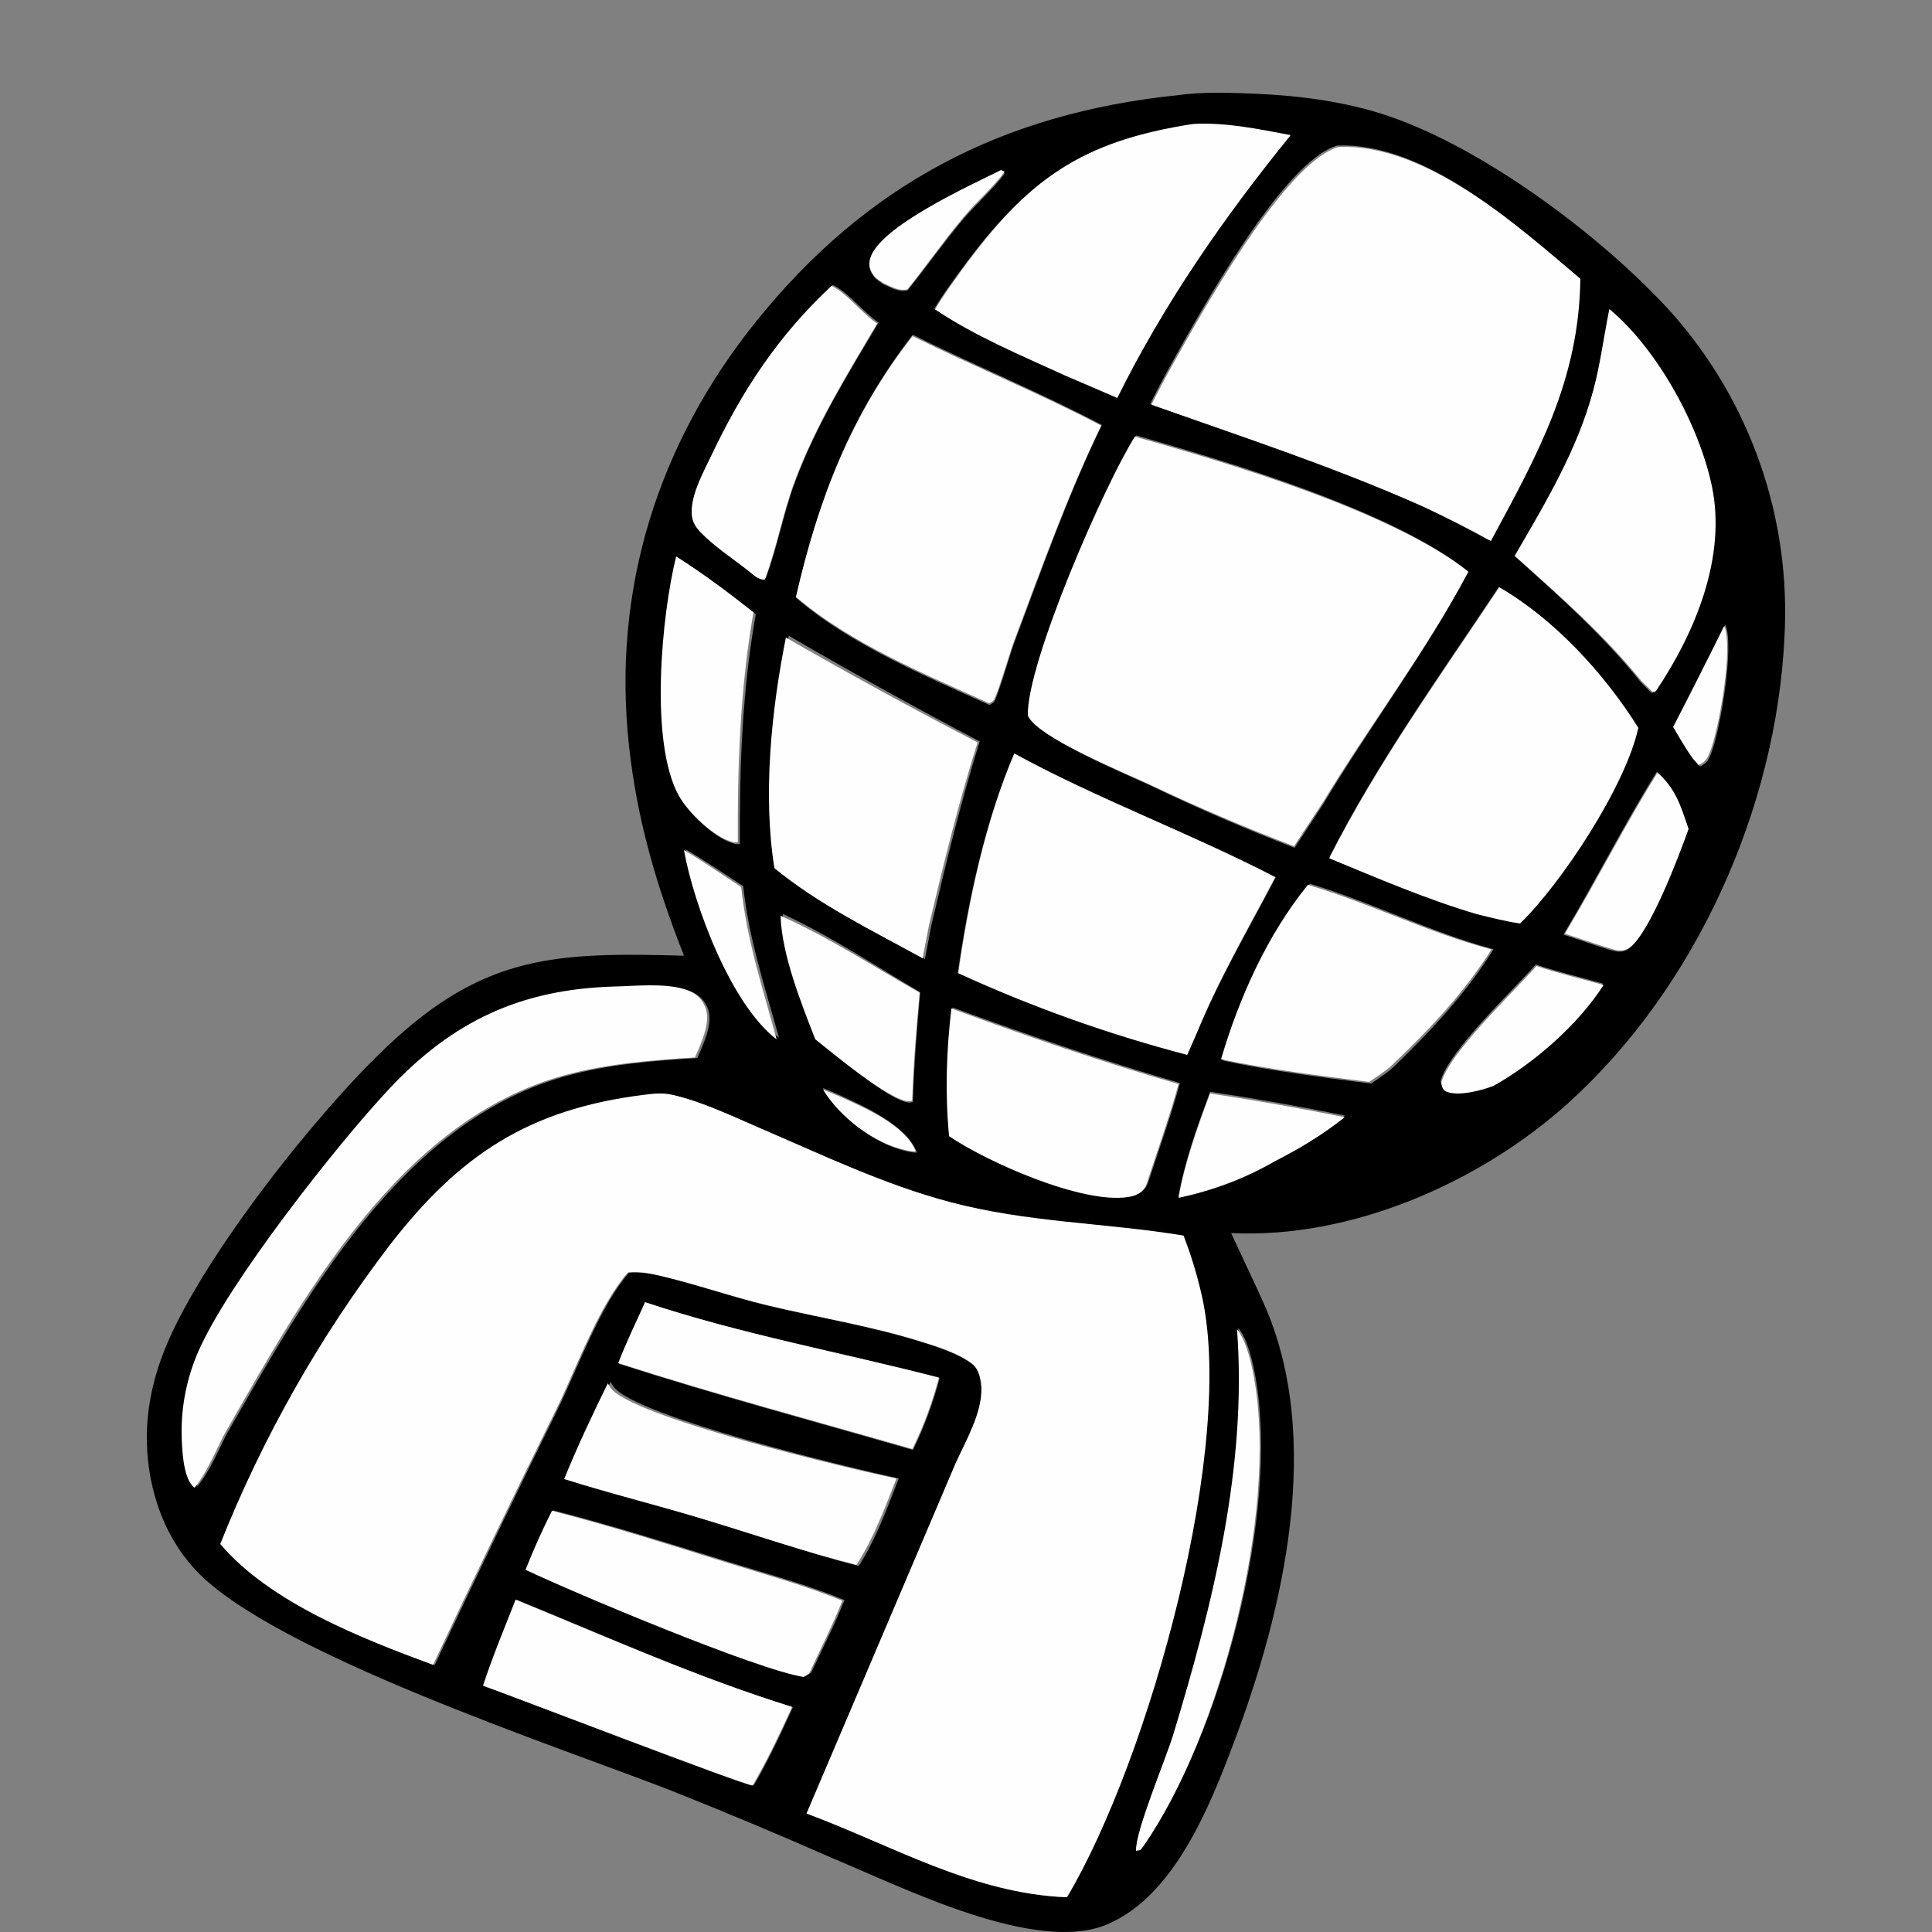 <svg width="500" height="500" viewBox="0 0 500 500" fill="none" xmlns="http://www.w3.org/2000/svg">
<rect x="0" y="0" width="500" height="500" fill="#808080" stroke="none"/>
<path d="M177.015 247.337C169.909 229.241 164.9 212.378 162.773 192.912C158.369 152.474 170.329 114.713 195.684 83.194C224.2 47.748 259.348 29.354 304.584 24.661C311.099 23.711 318.694 23.979 325.272 24.277C336.796 24.8 348.484 26.339 359.442 30.072C384.253 38.52 414.711 61.246 432.401 80.713C452.988 103.775 463.573 134.086 461.81 164.964C459.714 209.242 438.824 255.724 405.842 285.485C383.034 306.067 349.641 320.655 318.609 319.118C321.397 325.169 324.301 331.168 327.027 337.245C342.59 371.979 332.308 416.6 319.362 450.866C313.181 467.248 303.986 490.63 286.567 498.014C268.046 505.857 233.674 488.438 215.665 480.991C201.765 474.866 187.755 468.99 173.637 463.377C143.917 451.813 70.841 427.758 50.774 406.481C41.797 396.963 37.72 383.679 38.015 370.738C38.209 362.545 40.228 354.723 43.474 347.226C53.422 324.251 81.861 288.064 100.475 270.549C125.512 246.986 144.088 246.426 177.015 247.337ZM308.599 32.37C279.578 36.809 265.84 46.491 248.655 69.913C246.27 73.164 243.886 76.402 241.828 79.879C252.134 86.727 263.86 91.543 275.097 96.644L288.99 102.564C301.144 78.25 316.691 56.209 333.838 35.222C325.575 33.689 317.04 31.892 308.599 32.37ZM346.092 37.664C332.059 41.628 310.486 81.031 303.054 94.308C301.183 97.674 299.389 101.086 297.68 104.54C321.249 112.905 345.199 120.784 368.038 130.993C373.94 133.755 379.749 136.718 385.449 139.878C397.572 117.294 408.203 98.336 408.576 71.871C392.384 58.156 368.815 36.775 346.092 37.664ZM259.1 44.464C251.396 48.305 227.477 59.003 225.194 67.251C224.705 69.042 225.179 70.366 226.297 71.77C226.809 72.419 227.982 73.117 228.627 73.571C230.684 74.49 232.564 75.683 234.87 75.16C239.778 69.082 244.267 62.663 249.307 56.693C252.677 52.7 256.941 49.025 260.032 44.915L259.1 44.464ZM215.51 73.758C201.71 86.562 192.337 100.672 184.261 117.591C182.342 121.622 179.469 126.757 179.166 131.288C178.988 133.991 179.663 135.564 181.511 137.462C185.029 141.077 189.735 144.119 193.727 147.241C195.179 148.315 196.336 149.745 198.177 149.619C201.252 141.434 202.774 132.738 205.826 124.553C211.239 109.999 219.478 96.756 227.384 83.473C223.517 80.912 219.339 75.45 215.51 73.758ZM416.458 80.202C415.06 87.126 414.206 94.082 412.412 100.932C408.335 116.52 400.181 130.263 392.237 144.119C403.66 154.421 414.92 164.441 424.581 176.483L427.408 179.307L428.293 179.199C438.35 164.106 446.45 144.408 442.637 126.031C439.375 110.321 428.79 90.622 416.458 80.202ZM236.206 86.633C220.123 107.348 211.767 129.29 205.974 154.667C219.867 166.699 239.382 174.881 256.063 182.452C256.444 182.202 256.894 182.033 257.213 181.701C258.082 180.782 261.569 168.82 262.346 166.741C269.467 147.711 276.309 128.282 285.146 109.976C269.164 101.544 252.39 94.666 236.206 86.633ZM293.999 112.684C286.233 125.039 266.05 171.697 266.392 185.316C268.349 190.835 291.615 200.392 298.006 203.433C310.136 209.246 322.492 214.579 335.041 219.419L342.403 208.158C354.502 187.963 369.094 168.703 380.013 147.901C360.63 132.3 318.112 119.529 293.999 112.684ZM175.26 144.493C171.455 159.529 168.147 192.738 175.998 206.43C178.444 210.701 185.348 217.312 190.217 218.392C190.714 218.502 191.009 218.465 191.475 218.441C191.366 198.629 192.096 178.524 195.599 158.968C189.029 153.838 182.342 148.908 175.26 144.493ZM387.872 151.91C372.752 174.65 356.444 197.337 344.081 221.748C356.506 226.888 368.978 232.261 381.885 236.101C385.643 237.02 389.371 238.014 393.207 238.557C403.955 228.105 420.38 203.129 423.649 188.116C414.897 174.167 402.208 160.245 387.872 151.91ZM446.512 161.628C442.233 170.569 437.876 179.472 433.442 188.337C435.073 191.143 436.641 194.03 438.513 196.689L439.957 198.39C441.767 197.525 442.194 196.668 442.893 194.843C445.246 188.752 448.896 167.126 446.512 161.628ZM204.125 164.524C200.39 183.306 198.13 205.735 201.167 224.684C212.676 234.252 226.351 240.936 239.367 248.199L241.036 239.478C244.772 223.618 248.678 207.427 253.547 191.883C236.882 183.119 220.403 173.998 204.125 164.524ZM262.439 195.171C254.937 212.607 250.573 232.963 247.878 251.744C267.052 260.461 286.948 267.495 307.341 272.766L309.702 267.441C315.565 253.226 323.067 240.552 330.188 227.025C308.071 215.622 284.253 206.981 262.439 195.171ZM428.775 199.732C420.232 213.472 412.94 227.982 404.623 241.868L414.633 245.212C417.009 245.814 419.192 247.082 421.389 245.595C426.717 241.997 434.584 221.012 436.898 214.443C434.894 208.556 433.613 203.941 428.775 199.732ZM177.396 219.803C180.028 234.144 189.697 259.605 201.602 268.565C197.928 255.23 193.851 243.195 192.337 229.329C187.398 226.108 182.49 222.766 177.396 219.803ZM339.017 228.712C328.51 241.819 321.195 258.434 316.543 274.489C329.124 277.177 342.077 278.801 354.829 280.429C356.824 279.063 358.906 277.771 360.684 276.116C370.376 266.757 379.353 257.149 386.529 245.664C370.135 241.246 355.132 233.555 339.017 228.712ZM202.588 236.538C202.961 246.95 207.783 259.258 211.464 269.038C215.72 272.515 230.304 285.086 235.29 285.342C235.608 285.359 235.926 285.248 236.253 285.2C236.548 275.684 237.316 266.258 238.155 256.778C226.592 250.029 214.757 242.096 202.588 236.538ZM397.455 249.628C391.312 256.582 374.95 271.927 372.814 279.799C373.148 280.869 373.016 281.576 374.135 282.064C377.194 283.395 383.314 281.759 386.335 280.584C396.857 274.722 408.304 264.705 414.804 254.538C409.057 252.915 403.116 251.517 397.455 249.628ZM159.387 255.561C135.538 256.294 117.933 264.393 101.508 281.837C87.817 296.383 59.907 331.789 52.195 349.349C49.167 356.159 47.668 363.552 47.808 371.005C47.893 374.606 48.173 381.439 50.572 384.069C50.751 384.262 50.976 384.4 51.178 384.565C54.292 380.629 56.296 375.879 58.517 371.398C79.143 335.48 104.04 290.013 146.767 278.4C157.787 275.407 169.125 274.52 180.479 273.821C182.047 270.121 184.866 264.552 183.01 260.559C181.931 258.224 180.23 257.011 177.846 256.27C172.472 254.598 164.994 255.452 159.387 255.561ZM246.511 260.724C245.207 271.732 244.857 282.735 245.913 293.775C255.737 300.461 280.409 311.402 292.337 309.521C294.061 309.25 295.545 308.697 296.562 307.214C297.074 306.459 297.416 305.169 297.696 304.341C300.313 296.36 303.155 288.388 305.376 280.286C285.356 274.483 266.058 267.904 246.511 260.724ZM212.947 281.575C217.358 288.979 226.312 296.227 235.018 298.028C236.268 298.287 236.237 298.251 237.309 298.301C234.699 291.234 223.695 286.343 217.024 283.297C215.681 282.685 214.322 282.11 212.947 281.575ZM313.173 282.539C309.872 291.42 306.673 300.255 304.988 309.615C313.88 307.732 322.041 304.676 329.955 300.136C336.432 296.828 342.388 293.24 348.088 288.705C336.501 286.347 324.86 284.291 313.173 282.539ZM166.655 283.472C137.2 287.196 119.354 298.975 101.33 322.332C83.313 345.99 68.612 371.998 57.631 399.637C70.445 414.819 94.131 424.093 112.505 430.901C122.911 408.701 133.542 386.602 144.383 364.609C149.54 354.005 155.271 337.927 162.796 329.373C165.522 329.123 168.17 329.551 170.818 330.171C180.207 332.367 189.355 335.629 198.752 337.884C211.666 340.985 225.039 343.139 237.72 347.062C242.061 348.406 248.119 350.262 251.691 353.116C253.337 354.427 253.889 357.282 253.951 359.298C254.145 365.733 249.92 372.939 247.303 378.718L208.824 469.347C231.003 477.641 251.846 490.086 276.006 491.011C297.051 455.589 320.147 373.032 310.455 334.035C309.306 329.216 307.838 324.478 306.067 319.853C285.76 316.499 265.91 316.537 245.735 311.155C228.782 306.629 212.916 298.994 196.849 292.073C189.619 288.962 181.9 285.198 174.235 283.445C171.696 282.864 169.21 283.133 166.655 283.472ZM167.121 337.1C164.792 342.34 162.221 347.583 160.187 352.939C185.425 361.092 210.827 367.891 236.284 375.257C239.235 369.208 241.432 363.206 243.164 356.696C217.692 350.08 192.158 345.46 167.121 337.1ZM320.457 343.662C323.152 379.199 314.151 414.804 303.831 448.574C301.92 454.835 293.883 473.708 294.139 478.62C295.7 478.278 295.032 478.675 296.096 477.377C316.062 448.699 331.143 391.588 324.954 356.592C324.262 352.706 322.95 346.662 320.457 343.662ZM158.02 357.61C154.013 365.899 150.161 374.187 146.736 382.737C158.245 386.441 169.987 389.389 181.558 392.913C195.071 397.029 208.575 401.754 222.251 405.276C226.732 398.286 229.605 390.315 232.603 382.613C221.008 380.138 163.549 366.381 158.649 358.679C158.424 358.329 158.23 357.966 158.02 357.61ZM143.164 390.878C140.609 395.871 138.38 400.887 136.291 406.094C149.004 412.088 196.352 431.903 208.521 433.761L209.927 432.883C212.846 426.664 216.015 420.465 218.562 414.089C209.002 410.146 198.79 407.403 188.912 404.338C173.761 399.636 158.54 394.812 143.164 390.878ZM133.744 414.013C130.855 421.407 127.788 428.78 125.326 436.329C131.88 438.629 192.57 462.072 194.822 462.134L195.164 461.908C198.938 455.387 202.075 448.68 205.197 441.831C180.502 434.122 157.616 423.81 133.744 414.013Z" fill="black"/>
<path d="M242 80.079C244.058 76.567 246.442 73.296 248.825 70.01C266.009 46.346 279.746 36.565 308.764 32.079C317.204 31.596 325.738 33.412 334 34.961C316.855 56.165 301.309 78.434 289.157 103L275.265 97.018C264.029 91.865 252.304 86.998 242 80.079Z" fill="#FEFEFE"/>
<path d="M298 104.746C299.71 101.299 301.506 97.896 303.379 94.537C310.818 81.291 332.412 41.981 346.458 38.027C369.202 37.14 392.793 58.47 409 72.153C408.627 98.556 397.985 117.47 385.852 140C380.146 136.848 374.332 133.892 368.424 131.136C345.564 120.952 321.591 113.091 298 104.746Z" fill="#FEFEFE"/>
<path d="M228.621 73.273C227.977 72.816 226.806 72.114 226.294 71.462C225.176 70.05 224.703 68.719 225.192 66.917C227.473 58.622 251.372 47.863 259.069 44L260 44.454C256.912 48.587 252.652 52.283 249.284 56.299C244.249 62.303 239.764 68.759 234.86 74.871C232.555 75.398 230.678 74.198 228.621 73.273Z" fill="#FEFEFE"/>
<path d="M193.514 147.61C189.543 144.482 184.861 141.436 181.361 137.814C179.522 135.913 178.85 134.337 179.028 131.629C179.329 127.09 182.188 121.947 184.096 117.909C192.131 100.961 201.457 86.826 215.187 74C218.996 75.695 223.152 81.167 227 83.732C219.135 97.037 210.937 110.304 205.552 124.883C202.515 133.082 201.001 141.793 197.941 149.992C196.11 150.118 194.959 148.686 193.514 147.61Z" fill="#FEFEFE"/>
<path d="M392 143.849C400.043 130.008 408.299 116.28 412.427 100.708C414.243 93.865 415.108 86.916 416.523 80C429.008 90.409 439.725 110.087 443.027 125.781C446.888 144.137 438.687 163.815 428.505 178.891L427.609 179L424.747 176.178C414.966 164.15 403.566 154.14 392 143.849Z" fill="#FEFEFE"/>
<path d="M206 154.452C211.781 129.292 220.118 107.537 236.166 87C252.315 94.964 269.053 101.783 285 110.143C276.182 128.293 269.355 147.555 262.249 166.423C261.474 168.484 257.995 180.344 257.127 181.256C256.81 181.585 256.36 181.752 255.98 182C239.336 174.494 219.863 166.381 206 154.452Z" fill="#FEFEFE"/>
<path d="M334.88 219C322.289 214.194 309.893 208.897 297.723 203.124C291.311 200.104 267.968 190.613 266.004 185.132C265.661 171.607 285.911 125.27 293.703 113C317.895 119.798 360.553 132.481 380 147.974C369.045 168.634 354.405 187.761 342.266 207.817L334.88 219Z" fill="#FEFEFE"/>
<path d="M190.943 217.974C190.484 217.998 190.194 218.035 189.705 217.925C184.914 216.845 178.121 210.232 175.714 205.959C167.99 192.262 171.245 159.042 174.989 144C181.957 148.416 188.536 153.348 195 158.48C191.554 178.043 190.836 198.155 190.943 217.974Z" fill="#FEFEFE"/>
<path d="M344 222.122C356.43 197.612 372.827 174.833 388.029 152C402.442 160.37 415.2 174.348 424 188.354C420.713 203.428 404.199 228.506 393.393 239C389.536 238.455 385.788 237.457 382.009 236.534C369.032 232.678 356.493 227.284 344 222.122Z" fill="#FEFEFE"/>
<path d="M433 188.156C437.483 179.474 441.888 170.755 446.215 162C448.625 167.384 444.935 188.562 442.556 194.527C441.849 196.314 441.417 197.154 439.588 198L438.127 196.334C436.235 193.731 434.649 190.904 433 188.156Z" fill="#FEFEFE"/>
<path d="M200.419 224.674C197.371 205.879 199.639 183.63 203.389 165C219.728 174.397 236.271 183.445 253 192.138C248.112 207.556 244.191 223.617 240.441 239.35L238.765 248C225.7 240.796 211.972 234.166 200.419 224.674Z" fill="#FEFEFE"/>
<path d="M248 251.868C250.685 232.99 255.033 212.527 262.506 195C284.238 206.872 307.966 215.558 330 227.02C322.906 240.618 315.432 253.357 309.591 267.647L307.239 273C286.923 267.701 267.102 260.63 248 251.868Z" fill="#FEFEFE"/>
<path d="M405 241.63C413.246 227.911 420.476 213.575 428.946 200C433.743 204.159 435.013 208.718 437 214.535C434.705 221.025 426.906 241.758 421.624 245.313C419.445 246.782 417.281 245.529 414.925 244.934L405 241.63Z" fill="#FEFEFE"/>
<path d="M201 269C189.196 259.996 179.61 234.411 177 220C182.051 222.978 186.917 226.336 191.814 229.572C193.316 243.506 197.358 255.6 201 269Z" fill="#FEFEFE"/>
<path d="M316 274.142C320.653 258.31 327.97 241.925 338.479 229C354.596 233.776 369.603 241.361 386 245.717C378.823 257.043 369.844 266.518 360.15 275.747C358.371 277.379 356.29 278.652 354.293 280C341.539 278.395 328.583 276.793 316 274.142Z" fill="#FEFEFE"/>
<path d="M210.984 268.963C207.258 259.345 202.377 247.24 202 237C214.317 242.467 226.296 250.269 238 256.906C237.151 266.229 236.373 275.5 236.074 284.858C235.744 284.905 235.422 285.014 235.1 284.998C230.053 284.746 215.292 272.383 210.984 268.963Z" fill="#FEFEFE"/>
<path d="M386.524 281.019C383.502 282.197 377.381 283.836 374.321 282.502C373.202 282.014 373.334 281.305 373 280.233C375.136 272.344 391.503 256.968 397.647 250C403.31 251.893 409.252 253.293 415 254.92C408.498 265.108 397.049 275.145 386.524 281.019Z" fill="#FEFEFE"/>
<path d="M57.732 371.764C55.508 376.268 53.502 381.043 50.384 385C50.181 384.834 49.956 384.695 49.777 384.501C47.374 381.857 47.094 374.988 47.009 371.368C46.869 363.876 48.37 356.444 51.402 349.598C59.124 331.946 87.071 296.353 100.78 281.73C117.226 264.195 134.854 256.053 158.734 255.316C164.348 255.206 171.836 254.348 177.217 256.029C179.605 256.774 181.307 257.993 182.388 260.34C184.247 264.354 181.424 269.953 179.853 273.672C168.485 274.375 157.132 275.266 146.098 278.276C103.315 289.949 78.385 335.657 57.732 371.764Z" fill="#FEFEFE"/>
<path d="M245.621 294.043C244.566 283.006 244.915 272.006 246.218 261C265.737 268.178 285.008 274.757 305 280.558C302.782 288.658 299.944 296.628 297.33 304.606C297.051 305.435 296.71 306.724 296.198 307.479C295.182 308.962 293.701 309.515 291.979 309.786C280.068 311.666 255.431 300.728 245.621 294.043Z" fill="#FEFEFE"/>
<path d="M237 298C235.944 297.952 235.975 297.987 234.743 297.739C226.167 296.016 217.346 289.082 213 282C214.354 282.512 215.693 283.062 217.017 283.648C223.588 286.561 234.429 291.24 237 298Z" fill="#FEFEFE"/>
<path d="M305 310C306.681 300.666 309.873 291.856 313.166 283C324.827 284.746 336.44 286.797 348 289.148C342.313 293.67 336.371 297.248 329.909 300.547C322.014 305.074 313.871 308.122 305 310Z" fill="#FEFEFE"/>
<path d="M57 399.585C68.02 371.934 82.772 345.913 100.852 322.245C118.94 298.877 136.849 287.093 166.409 283.368C168.973 283.028 171.466 282.759 174.015 283.34C181.707 285.094 189.453 288.86 196.708 291.972C212.833 298.896 228.754 306.535 245.767 311.062C266.013 316.448 285.933 316.409 306.312 319.764C308.089 324.392 309.562 329.132 310.715 333.953C320.441 372.968 297.264 455.562 276.144 491C251.9 490.075 230.983 477.624 208.726 469.327L247.341 378.656C249.967 372.875 254.207 365.666 254.012 359.228C253.949 357.211 253.396 354.355 251.744 353.043C248.159 350.187 242.08 348.33 237.724 346.986C224.998 343.061 211.578 340.907 198.618 337.804C189.188 335.548 180.008 332.284 170.586 330.088C167.928 329.467 165.271 329.039 162.535 329.289C154.984 337.847 149.232 353.932 144.058 364.541C133.178 386.544 122.51 408.653 112.067 430.863C93.628 424.052 69.859 414.774 57 399.585Z" fill="#FEFEFE"/>
<path d="M160 352.774C162.035 347.44 164.606 342.219 166.937 337C191.98 345.326 217.521 349.927 243 356.516C241.268 362.998 239.069 368.976 236.118 375C210.654 367.665 185.246 360.894 160 352.774Z" fill="#FEFEFE"/>
<path d="M295.949 477.756C294.893 479.054 295.556 478.658 294.006 479C293.751 474.086 301.733 455.207 303.629 448.945C313.878 415.164 322.815 379.547 320.139 344C322.614 347.001 323.918 353.046 324.604 356.934C330.75 391.941 315.775 449.069 295.949 477.756Z" fill="#FEFEFE"/>
<path d="M146 382.776C149.43 374.346 153.288 366.173 157.301 358C157.511 358.351 157.706 358.709 157.931 359.054C162.839 366.648 220.388 380.213 232 382.653C228.998 390.248 226.12 398.108 221.632 405C207.935 401.527 194.409 396.868 180.876 392.809C169.287 389.335 157.527 386.428 146 382.776Z" fill="#FEFEFE"/>
<path d="M136 406.257C138.082 401.037 140.304 396.007 142.85 391C158.176 394.945 173.347 399.783 188.448 404.497C198.293 407.57 208.472 410.321 218 414.274C215.461 420.668 212.303 426.884 209.393 433.119L207.992 434C195.863 432.136 148.671 412.268 136 406.257Z" fill="#FEFEFE"/>
<path d="M125 436.26C127.466 428.73 130.538 421.376 133.432 414C157.342 423.773 180.265 434.058 205 441.748C201.873 448.58 198.731 455.27 194.95 461.775L194.608 462C192.352 461.938 131.565 438.555 125 436.26Z" fill="#FEFEFE"/>
</svg>
